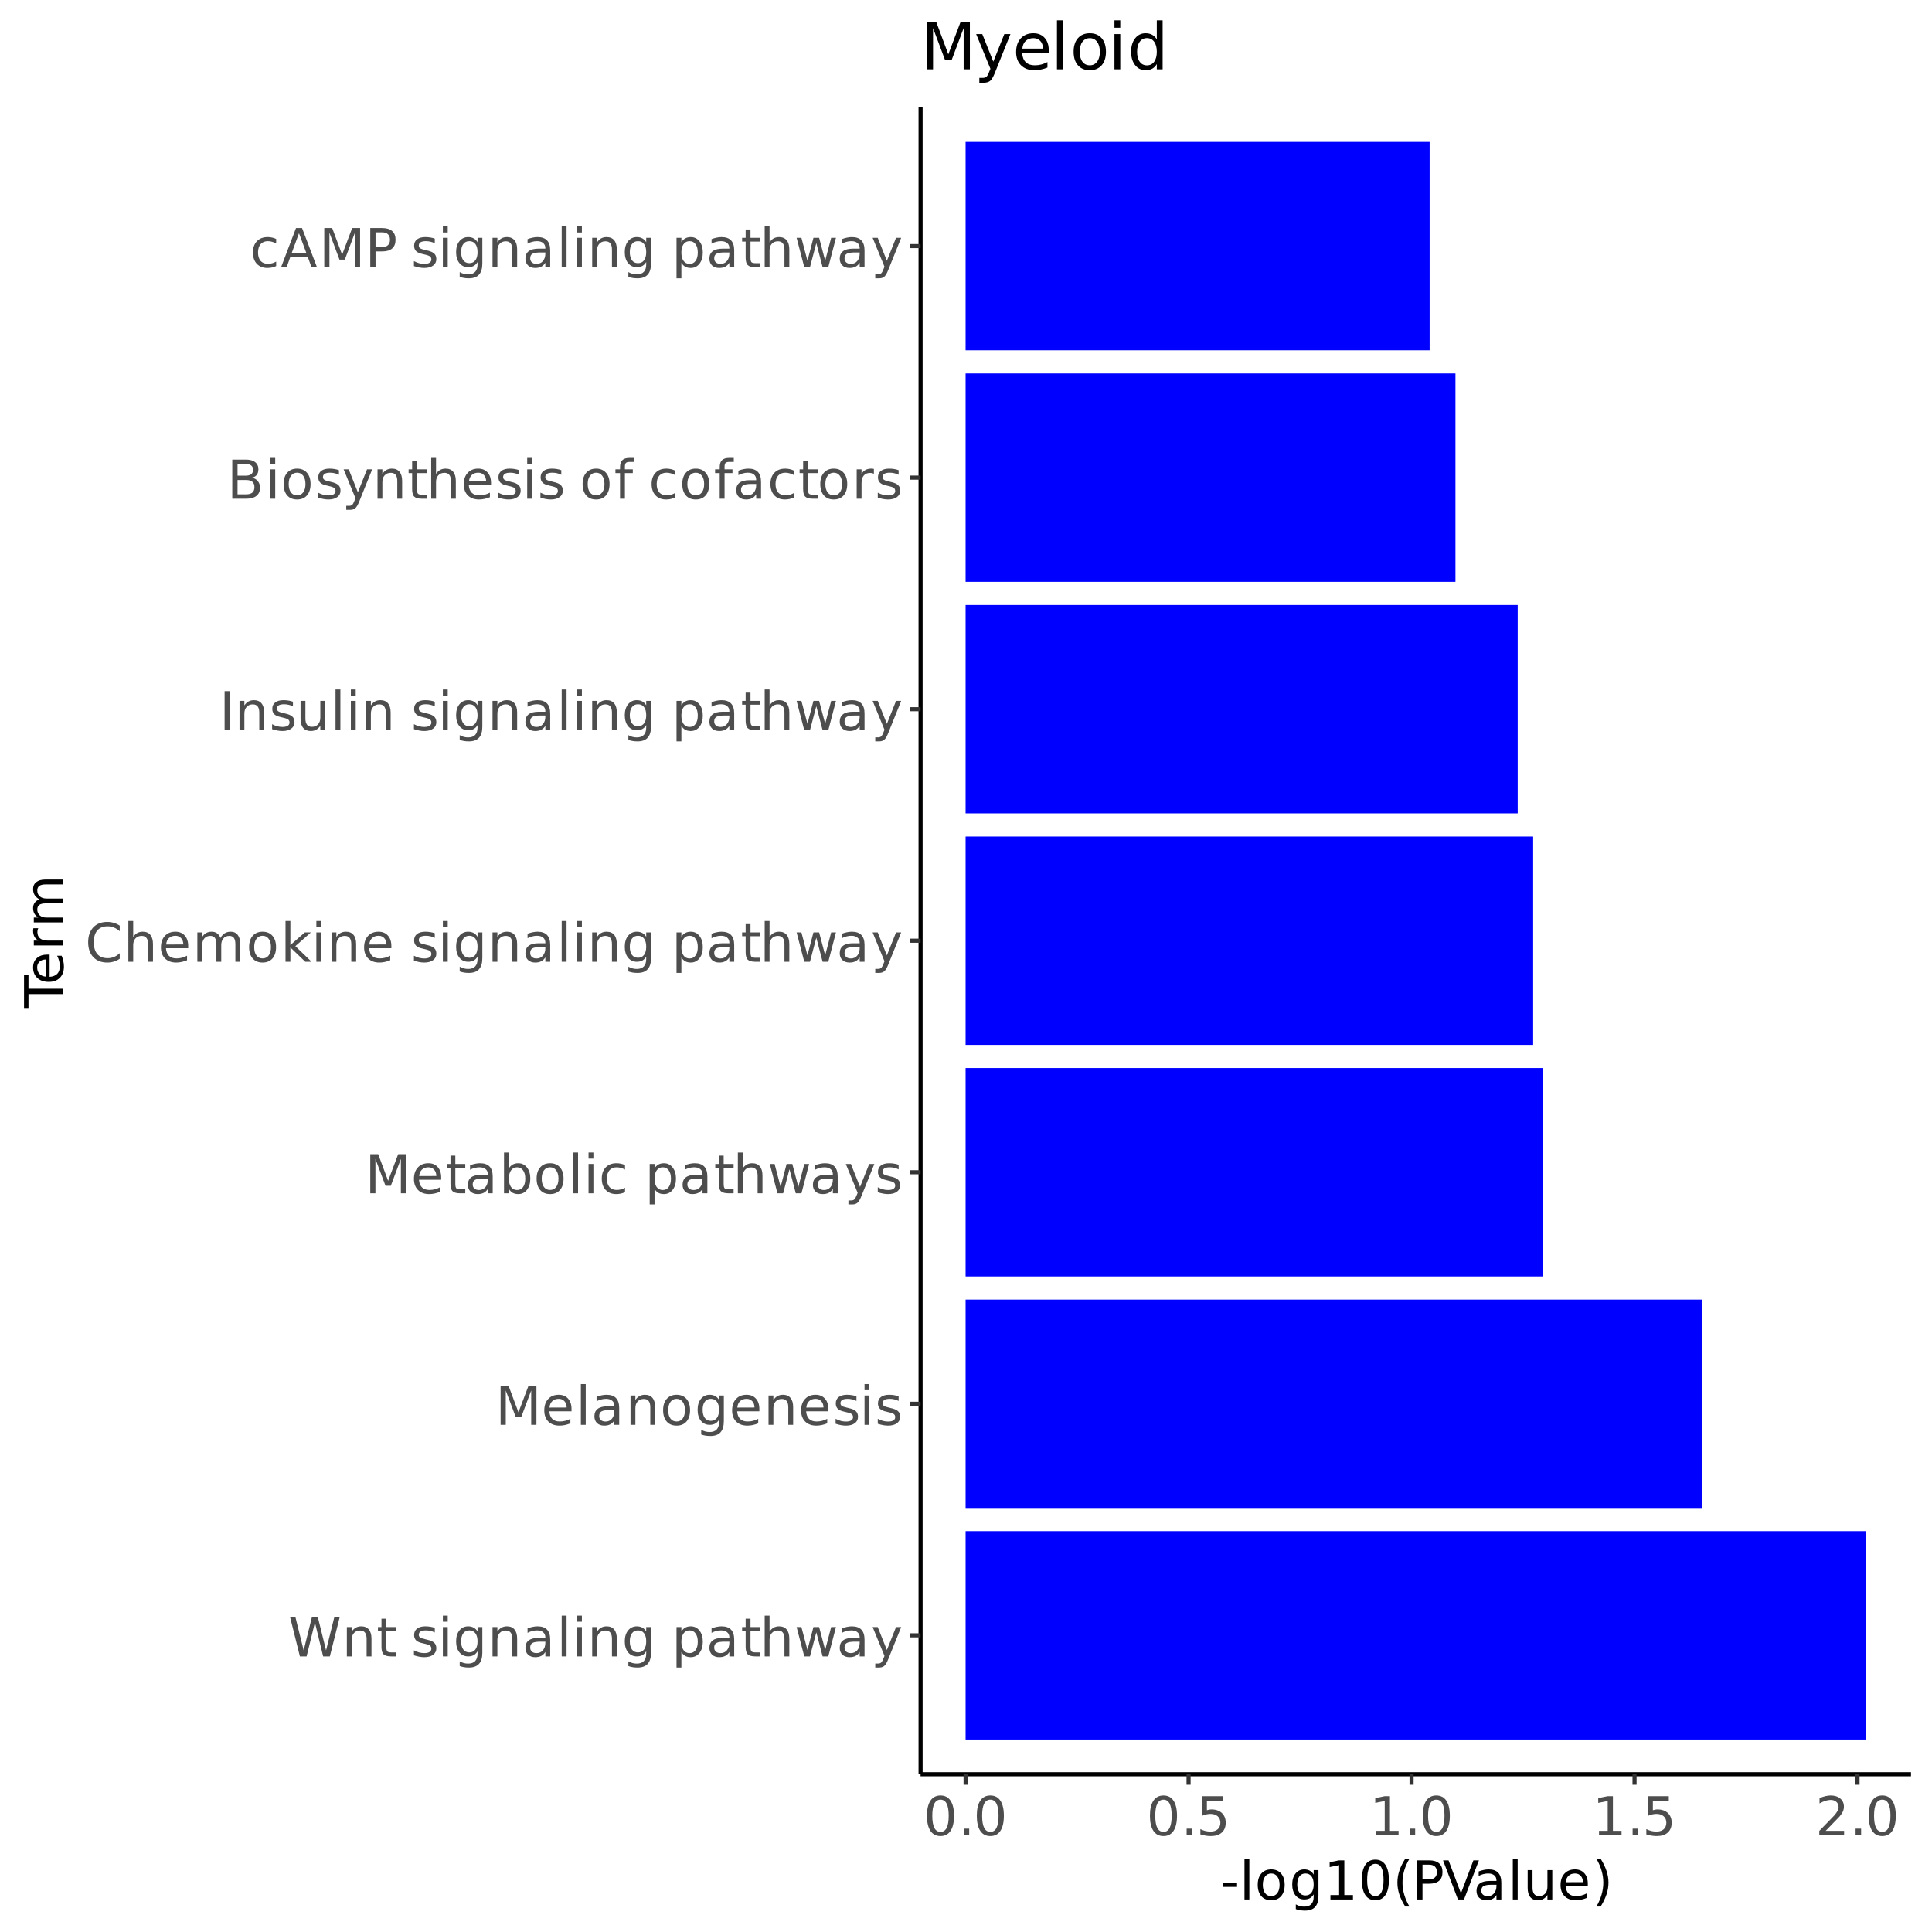 <?xml version="1.0" encoding="UTF-8"?>
<svg xmlns="http://www.w3.org/2000/svg" xmlns:xlink="http://www.w3.org/1999/xlink" width="504pt" height="504pt" viewBox="0 0 504 504" version="1.1">
<defs>
<g>
<symbol overflow="visible" id="glyph0-0">
<path style="stroke:none;" d="M 0.703 2.469 L 0.703 -9.875 L 7.703 -9.875 L 7.703 2.469 Z M 1.484 1.703 L 6.922 1.703 L 6.922 -9.078 L 1.484 -9.078 Z M 1.484 1.703 "/>
</symbol>
<symbol overflow="visible" id="glyph0-1">
<path style="stroke:none;" d="M 0.469 -10.203 L 1.859 -10.203 L 4 -1.578 L 6.141 -10.203 L 7.703 -10.203 L 9.844 -1.578 L 11.984 -10.203 L 13.391 -10.203 L 10.828 0 L 9.078 0 L 6.938 -8.859 L 4.766 0 L 3.016 0 Z M 0.469 -10.203 "/>
</symbol>
<symbol overflow="visible" id="glyph0-2">
<path style="stroke:none;" d="M 7.688 -4.625 L 7.688 0 L 6.422 0 L 6.422 -4.578 C 6.422 -5.305 6.281 -5.848 6 -6.203 C 5.719 -6.566 5.297 -6.75 4.734 -6.75 C 4.055 -6.75 3.52 -6.531 3.125 -6.094 C 2.727 -5.664 2.531 -5.078 2.531 -4.328 L 2.531 0 L 1.266 0 L 1.266 -7.656 L 2.531 -7.656 L 2.531 -6.469 C 2.832 -6.926 3.188 -7.27 3.594 -7.5 C 4.008 -7.727 4.484 -7.844 5.016 -7.844 C 5.891 -7.844 6.551 -7.566 7 -7.016 C 7.457 -6.473 7.688 -5.676 7.688 -4.625 Z M 7.688 -4.625 "/>
</symbol>
<symbol overflow="visible" id="glyph0-3">
<path style="stroke:none;" d="M 2.562 -9.828 L 2.562 -7.656 L 5.156 -7.656 L 5.156 -6.672 L 2.562 -6.672 L 2.562 -2.516 C 2.562 -1.898 2.645 -1.5 2.812 -1.312 C 2.988 -1.133 3.336 -1.047 3.859 -1.047 L 5.156 -1.047 L 5.156 0 L 3.859 0 C 2.891 0 2.219 -0.18 1.844 -0.547 C 1.477 -0.91 1.297 -1.566 1.297 -2.516 L 1.297 -6.672 L 0.375 -6.672 L 0.375 -7.656 L 1.297 -7.656 L 1.297 -9.828 Z M 2.562 -9.828 "/>
</symbol>
<symbol overflow="visible" id="glyph0-4">
<path style="stroke:none;" d=""/>
</symbol>
<symbol overflow="visible" id="glyph0-5">
<path style="stroke:none;" d="M 6.203 -7.438 L 6.203 -6.234 C 5.848 -6.422 5.477 -6.555 5.094 -6.641 C 4.707 -6.734 4.312 -6.781 3.906 -6.781 C 3.281 -6.781 2.812 -6.688 2.5 -6.5 C 2.188 -6.312 2.031 -6.023 2.031 -5.641 C 2.031 -5.348 2.141 -5.117 2.359 -4.953 C 2.586 -4.785 3.039 -4.629 3.719 -4.484 L 4.141 -4.375 C 5.035 -4.188 5.672 -3.914 6.047 -3.562 C 6.422 -3.219 6.609 -2.734 6.609 -2.109 C 6.609 -1.398 6.328 -0.836 5.766 -0.422 C 5.203 -0.004 4.43 0.203 3.453 0.203 C 3.035 0.203 2.602 0.16 2.156 0.078 C 1.719 -0.004 1.254 -0.125 0.766 -0.281 L 0.766 -1.578 C 1.223 -1.336 1.676 -1.156 2.125 -1.031 C 2.582 -0.914 3.031 -0.859 3.469 -0.859 C 4.062 -0.859 4.516 -0.957 4.828 -1.156 C 5.148 -1.363 5.312 -1.648 5.312 -2.016 C 5.312 -2.359 5.195 -2.617 4.969 -2.797 C 4.738 -2.984 4.234 -3.16 3.453 -3.328 L 3.016 -3.438 C 2.242 -3.594 1.68 -3.844 1.328 -4.188 C 0.984 -4.531 0.812 -4.992 0.812 -5.578 C 0.812 -6.305 1.066 -6.863 1.578 -7.25 C 2.086 -7.645 2.812 -7.844 3.75 -7.844 C 4.219 -7.844 4.656 -7.805 5.062 -7.734 C 5.477 -7.672 5.859 -7.57 6.203 -7.438 Z M 6.203 -7.438 "/>
</symbol>
<symbol overflow="visible" id="glyph0-6">
<path style="stroke:none;" d="M 1.312 -7.656 L 2.578 -7.656 L 2.578 0 L 1.312 0 Z M 1.312 -10.641 L 2.578 -10.641 L 2.578 -9.047 L 1.312 -9.047 Z M 1.312 -10.641 "/>
</symbol>
<symbol overflow="visible" id="glyph0-7">
<path style="stroke:none;" d="M 6.359 -3.922 C 6.359 -4.828 6.172 -5.531 5.797 -6.031 C 5.422 -6.531 4.895 -6.781 4.219 -6.781 C 3.539 -6.781 3.016 -6.531 2.641 -6.031 C 2.266 -5.531 2.078 -4.828 2.078 -3.922 C 2.078 -3.016 2.266 -2.305 2.641 -1.797 C 3.016 -1.297 3.539 -1.047 4.219 -1.047 C 4.895 -1.047 5.422 -1.297 5.797 -1.797 C 6.172 -2.305 6.359 -3.016 6.359 -3.922 Z M 7.609 -0.953 C 7.609 0.348 7.316 1.316 6.734 1.953 C 6.16 2.586 5.281 2.906 4.094 2.906 C 3.645 2.906 3.223 2.875 2.828 2.812 C 2.441 2.75 2.066 2.648 1.703 2.516 L 1.703 1.281 C 2.066 1.488 2.426 1.641 2.781 1.734 C 3.145 1.828 3.516 1.875 3.891 1.875 C 4.711 1.875 5.328 1.656 5.734 1.219 C 6.148 0.789 6.359 0.145 6.359 -0.719 L 6.359 -1.344 C 6.098 -0.895 5.766 -0.555 5.359 -0.328 C 4.953 -0.109 4.469 0 3.906 0 C 2.969 0 2.207 -0.352 1.625 -1.062 C 1.051 -1.781 0.766 -2.734 0.766 -3.922 C 0.766 -5.098 1.051 -6.047 1.625 -6.766 C 2.207 -7.484 2.969 -7.844 3.906 -7.844 C 4.469 -7.844 4.953 -7.727 5.359 -7.5 C 5.766 -7.281 6.098 -6.945 6.359 -6.5 L 6.359 -7.656 L 7.609 -7.656 Z M 7.609 -0.953 "/>
</symbol>
<symbol overflow="visible" id="glyph0-8">
<path style="stroke:none;" d="M 4.797 -3.844 C 3.785 -3.844 3.082 -3.727 2.688 -3.5 C 2.289 -3.27 2.094 -2.875 2.094 -2.312 C 2.094 -1.863 2.238 -1.508 2.531 -1.25 C 2.832 -0.988 3.234 -0.859 3.734 -0.859 C 4.43 -0.859 4.988 -1.102 5.406 -1.594 C 5.832 -2.094 6.047 -2.75 6.047 -3.562 L 6.047 -3.844 Z M 7.312 -4.375 L 7.312 0 L 6.047 0 L 6.047 -1.156 C 5.766 -0.695 5.406 -0.352 4.969 -0.125 C 4.539 0.094 4.02 0.203 3.406 0.203 C 2.625 0.203 2 -0.016 1.531 -0.453 C 1.07 -0.898 0.844 -1.492 0.844 -2.234 C 0.844 -3.086 1.129 -3.734 1.703 -4.172 C 2.285 -4.609 3.145 -4.828 4.281 -4.828 L 6.047 -4.828 L 6.047 -4.953 C 6.047 -5.535 5.852 -5.984 5.469 -6.297 C 5.094 -6.617 4.562 -6.781 3.875 -6.781 C 3.438 -6.781 3.008 -6.723 2.594 -6.609 C 2.176 -6.504 1.781 -6.348 1.406 -6.141 L 1.406 -7.312 C 1.863 -7.488 2.305 -7.617 2.734 -7.703 C 3.172 -7.797 3.594 -7.844 4 -7.844 C 5.113 -7.844 5.941 -7.555 6.484 -6.984 C 7.035 -6.41 7.312 -5.539 7.312 -4.375 Z M 7.312 -4.375 "/>
</symbol>
<symbol overflow="visible" id="glyph0-9">
<path style="stroke:none;" d="M 1.312 -10.641 L 2.578 -10.641 L 2.578 0 L 1.312 0 Z M 1.312 -10.641 "/>
</symbol>
<symbol overflow="visible" id="glyph0-10">
<path style="stroke:none;" d="M 2.531 -1.156 L 2.531 2.906 L 1.266 2.906 L 1.266 -7.656 L 2.531 -7.656 L 2.531 -6.5 C 2.801 -6.945 3.133 -7.281 3.531 -7.5 C 3.938 -7.727 4.422 -7.844 4.984 -7.844 C 5.91 -7.844 6.664 -7.473 7.25 -6.734 C 7.832 -5.992 8.125 -5.023 8.125 -3.828 C 8.125 -2.617 7.832 -1.645 7.25 -0.906 C 6.664 -0.164 5.91 0.203 4.984 0.203 C 4.422 0.203 3.938 0.094 3.531 -0.125 C 3.133 -0.352 2.801 -0.695 2.531 -1.156 Z M 6.812 -3.828 C 6.812 -4.742 6.617 -5.461 6.234 -5.984 C 5.859 -6.516 5.336 -6.781 4.672 -6.781 C 4.004 -6.781 3.477 -6.516 3.094 -5.984 C 2.719 -5.461 2.531 -4.742 2.531 -3.828 C 2.531 -2.898 2.719 -2.172 3.094 -1.641 C 3.477 -1.117 4.004 -0.859 4.672 -0.859 C 5.336 -0.859 5.859 -1.117 6.234 -1.641 C 6.617 -2.172 6.812 -2.898 6.812 -3.828 Z M 6.812 -3.828 "/>
</symbol>
<symbol overflow="visible" id="glyph0-11">
<path style="stroke:none;" d="M 7.688 -4.625 L 7.688 0 L 6.422 0 L 6.422 -4.578 C 6.422 -5.305 6.281 -5.848 6 -6.203 C 5.719 -6.566 5.297 -6.75 4.734 -6.75 C 4.055 -6.75 3.52 -6.531 3.125 -6.094 C 2.727 -5.664 2.531 -5.078 2.531 -4.328 L 2.531 0 L 1.266 0 L 1.266 -10.641 L 2.531 -10.641 L 2.531 -6.469 C 2.832 -6.926 3.188 -7.27 3.594 -7.5 C 4.008 -7.727 4.484 -7.844 5.016 -7.844 C 5.891 -7.844 6.551 -7.566 7 -7.016 C 7.457 -6.473 7.688 -5.676 7.688 -4.625 Z M 7.688 -4.625 "/>
</symbol>
<symbol overflow="visible" id="glyph0-12">
<path style="stroke:none;" d="M 0.594 -7.656 L 1.844 -7.656 L 3.422 -1.688 L 4.984 -7.656 L 6.469 -7.656 L 8.047 -1.688 L 9.609 -7.656 L 10.859 -7.656 L 8.859 0 L 7.375 0 L 5.734 -6.281 L 4.078 0 L 2.594 0 Z M 0.594 -7.656 "/>
</symbol>
<symbol overflow="visible" id="glyph0-13">
<path style="stroke:none;" d="M 4.5 0.719 C 4.145 1.625 3.797 2.211 3.453 2.484 C 3.117 2.766 2.672 2.906 2.109 2.906 L 1.109 2.906 L 1.109 1.859 L 1.844 1.859 C 2.188 1.859 2.453 1.773 2.641 1.609 C 2.836 1.453 3.051 1.066 3.281 0.453 L 3.516 -0.125 L 0.422 -7.656 L 1.75 -7.656 L 4.141 -1.672 L 6.531 -7.656 L 7.875 -7.656 Z M 4.5 0.719 "/>
</symbol>
<symbol overflow="visible" id="glyph0-14">
<path style="stroke:none;" d="M 1.375 -10.203 L 3.438 -10.203 L 6.031 -3.266 L 8.656 -10.203 L 10.719 -10.203 L 10.719 0 L 9.359 0 L 9.359 -8.969 L 6.734 -1.969 L 5.344 -1.969 L 2.719 -8.969 L 2.719 0 L 1.375 0 Z M 1.375 -10.203 "/>
</symbol>
<symbol overflow="visible" id="glyph0-15">
<path style="stroke:none;" d="M 7.875 -4.141 L 7.875 -3.531 L 2.078 -3.531 C 2.141 -2.664 2.398 -2.004 2.859 -1.547 C 3.328 -1.098 3.977 -0.875 4.812 -0.875 C 5.301 -0.875 5.77 -0.93 6.219 -1.047 C 6.676 -1.16 7.129 -1.336 7.578 -1.578 L 7.578 -0.391 C 7.117 -0.203 6.648 -0.055 6.172 0.047 C 5.703 0.148 5.227 0.203 4.75 0.203 C 3.52 0.203 2.547 -0.148 1.828 -0.859 C 1.117 -1.578 0.766 -2.539 0.766 -3.75 C 0.766 -5.008 1.102 -6.004 1.781 -6.734 C 2.457 -7.473 3.375 -7.844 4.531 -7.844 C 5.562 -7.844 6.375 -7.508 6.969 -6.844 C 7.57 -6.188 7.875 -5.285 7.875 -4.141 Z M 6.609 -4.516 C 6.598 -5.203 6.406 -5.75 6.031 -6.156 C 5.656 -6.57 5.16 -6.781 4.547 -6.781 C 3.836 -6.781 3.27 -6.578 2.844 -6.172 C 2.426 -5.773 2.188 -5.219 2.125 -4.5 Z M 6.609 -4.516 "/>
</symbol>
<symbol overflow="visible" id="glyph0-16">
<path style="stroke:none;" d="M 4.281 -6.781 C 3.613 -6.781 3.082 -6.516 2.688 -5.984 C 2.289 -5.461 2.094 -4.742 2.094 -3.828 C 2.094 -2.91 2.285 -2.188 2.672 -1.656 C 3.066 -1.133 3.602 -0.875 4.281 -0.875 C 4.957 -0.875 5.488 -1.133 5.875 -1.656 C 6.27 -2.188 6.469 -2.91 6.469 -3.828 C 6.469 -4.734 6.27 -5.453 5.875 -5.984 C 5.488 -6.516 4.957 -6.781 4.281 -6.781 Z M 4.281 -7.844 C 5.375 -7.844 6.234 -7.484 6.859 -6.766 C 7.484 -6.055 7.797 -5.078 7.797 -3.828 C 7.797 -2.566 7.484 -1.578 6.859 -0.859 C 6.234 -0.148 5.375 0.203 4.281 0.203 C 3.188 0.203 2.328 -0.148 1.703 -0.859 C 1.078 -1.578 0.766 -2.566 0.766 -3.828 C 0.766 -5.078 1.078 -6.055 1.703 -6.766 C 2.328 -7.484 3.188 -7.844 4.281 -7.844 Z M 4.281 -7.844 "/>
</symbol>
<symbol overflow="visible" id="glyph0-17">
<path style="stroke:none;" d="M 6.812 -3.828 C 6.812 -4.742 6.617 -5.461 6.234 -5.984 C 5.859 -6.516 5.336 -6.781 4.672 -6.781 C 4.004 -6.781 3.477 -6.516 3.094 -5.984 C 2.719 -5.461 2.531 -4.742 2.531 -3.828 C 2.531 -2.898 2.719 -2.172 3.094 -1.641 C 3.477 -1.117 4.004 -0.859 4.672 -0.859 C 5.336 -0.859 5.859 -1.117 6.234 -1.641 C 6.617 -2.172 6.812 -2.898 6.812 -3.828 Z M 2.531 -6.5 C 2.801 -6.945 3.133 -7.281 3.531 -7.5 C 3.938 -7.727 4.422 -7.844 4.984 -7.844 C 5.91 -7.844 6.664 -7.473 7.25 -6.734 C 7.832 -5.992 8.125 -5.023 8.125 -3.828 C 8.125 -2.617 7.832 -1.645 7.25 -0.906 C 6.664 -0.164 5.91 0.203 4.984 0.203 C 4.422 0.203 3.938 0.094 3.531 -0.125 C 3.133 -0.352 2.801 -0.695 2.531 -1.156 L 2.531 0 L 1.266 0 L 1.266 -10.641 L 2.531 -10.641 Z M 2.531 -6.5 "/>
</symbol>
<symbol overflow="visible" id="glyph0-18">
<path style="stroke:none;" d="M 6.828 -7.359 L 6.828 -6.188 C 6.473 -6.383 6.113 -6.531 5.75 -6.625 C 5.395 -6.727 5.035 -6.781 4.672 -6.781 C 3.859 -6.781 3.223 -6.52 2.766 -6 C 2.316 -5.477 2.094 -4.754 2.094 -3.828 C 2.094 -2.891 2.316 -2.16 2.766 -1.641 C 3.223 -1.129 3.859 -0.875 4.672 -0.875 C 5.035 -0.875 5.395 -0.922 5.75 -1.016 C 6.113 -1.109 6.473 -1.254 6.828 -1.453 L 6.828 -0.297 C 6.473 -0.129 6.109 -0.004 5.734 0.078 C 5.359 0.16 4.961 0.203 4.547 0.203 C 3.391 0.203 2.469 -0.156 1.781 -0.875 C 1.102 -1.602 0.766 -2.586 0.766 -3.828 C 0.766 -5.066 1.109 -6.047 1.797 -6.766 C 2.484 -7.484 3.426 -7.844 4.625 -7.844 C 5.008 -7.844 5.383 -7.801 5.75 -7.719 C 6.125 -7.645 6.484 -7.523 6.828 -7.359 Z M 6.828 -7.359 "/>
</symbol>
<symbol overflow="visible" id="glyph0-19">
<path style="stroke:none;" d="M 9.016 -9.422 L 9.016 -7.969 C 8.547 -8.395 8.047 -8.711 7.516 -8.922 C 6.992 -9.141 6.441 -9.25 5.859 -9.25 C 4.691 -9.25 3.797 -8.891 3.172 -8.172 C 2.555 -7.461 2.25 -6.438 2.25 -5.094 C 2.25 -3.75 2.555 -2.719 3.172 -2 C 3.797 -1.289 4.691 -0.938 5.859 -0.938 C 6.441 -0.938 6.992 -1.039 7.516 -1.25 C 8.047 -1.469 8.547 -1.797 9.016 -2.234 L 9.016 -0.781 C 8.535 -0.457 8.023 -0.211 7.484 -0.047 C 6.941 0.117 6.367 0.203 5.766 0.203 C 4.223 0.203 3.004 -0.27 2.109 -1.219 C 1.223 -2.164 0.781 -3.457 0.781 -5.094 C 0.781 -6.727 1.223 -8.02 2.109 -8.969 C 3.004 -9.914 4.223 -10.391 5.766 -10.391 C 6.379 -10.391 6.957 -10.305 7.5 -10.141 C 8.039 -9.984 8.547 -9.742 9.016 -9.422 Z M 9.016 -9.422 "/>
</symbol>
<symbol overflow="visible" id="glyph0-20">
<path style="stroke:none;" d="M 7.281 -6.188 C 7.594 -6.75 7.969 -7.164 8.406 -7.438 C 8.844 -7.707 9.359 -7.844 9.953 -7.844 C 10.754 -7.844 11.367 -7.562 11.797 -7 C 12.234 -6.445 12.453 -5.656 12.453 -4.625 L 12.453 0 L 11.188 0 L 11.188 -4.578 C 11.188 -5.316 11.055 -5.863 10.797 -6.219 C 10.535 -6.57 10.141 -6.75 9.609 -6.75 C 8.953 -6.75 8.438 -6.531 8.062 -6.094 C 7.688 -5.664 7.5 -5.078 7.5 -4.328 L 7.5 0 L 6.234 0 L 6.234 -4.578 C 6.234 -5.316 6.102 -5.863 5.844 -6.219 C 5.582 -6.57 5.18 -6.75 4.641 -6.75 C 3.992 -6.75 3.477 -6.531 3.094 -6.094 C 2.719 -5.656 2.531 -5.066 2.531 -4.328 L 2.531 0 L 1.266 0 L 1.266 -7.656 L 2.531 -7.656 L 2.531 -6.469 C 2.82 -6.938 3.164 -7.281 3.562 -7.5 C 3.969 -7.727 4.445 -7.844 5 -7.844 C 5.551 -7.844 6.02 -7.703 6.406 -7.422 C 6.801 -7.141 7.094 -6.727 7.281 -6.188 Z M 7.281 -6.188 "/>
</symbol>
<symbol overflow="visible" id="glyph0-21">
<path style="stroke:none;" d="M 1.266 -10.641 L 2.531 -10.641 L 2.531 -4.359 L 6.297 -7.656 L 7.891 -7.656 L 3.828 -4.078 L 8.062 0 L 6.422 0 L 2.531 -3.734 L 2.531 0 L 1.266 0 Z M 1.266 -10.641 "/>
</symbol>
<symbol overflow="visible" id="glyph0-22">
<path style="stroke:none;" d="M 1.375 -10.203 L 2.75 -10.203 L 2.75 0 L 1.375 0 Z M 1.375 -10.203 "/>
</symbol>
<symbol overflow="visible" id="glyph0-23">
<path style="stroke:none;" d="M 1.188 -3.016 L 1.188 -7.656 L 2.453 -7.656 L 2.453 -3.062 C 2.453 -2.344 2.594 -1.801 2.875 -1.438 C 3.156 -1.07 3.578 -0.891 4.141 -0.891 C 4.816 -0.891 5.352 -1.102 5.75 -1.531 C 6.145 -1.969 6.344 -2.562 6.344 -3.312 L 6.344 -7.656 L 7.609 -7.656 L 7.609 0 L 6.344 0 L 6.344 -1.172 C 6.039 -0.711 5.688 -0.367 5.281 -0.141 C 4.875 0.086 4.406 0.203 3.875 0.203 C 3 0.203 2.332 -0.066 1.875 -0.609 C 1.414 -1.16 1.188 -1.961 1.188 -3.016 Z M 4.359 -7.844 Z M 4.359 -7.844 "/>
</symbol>
<symbol overflow="visible" id="glyph0-24">
<path style="stroke:none;" d="M 2.75 -4.875 L 2.75 -1.141 L 4.969 -1.141 C 5.707 -1.141 6.254 -1.289 6.609 -1.594 C 6.973 -1.906 7.156 -2.379 7.156 -3.016 C 7.156 -3.648 6.973 -4.117 6.609 -4.422 C 6.254 -4.723 5.707 -4.875 4.969 -4.875 Z M 2.75 -9.078 L 2.75 -6 L 4.797 -6 C 5.473 -6 5.973 -6.125 6.297 -6.375 C 6.629 -6.625 6.797 -7.008 6.797 -7.531 C 6.797 -8.051 6.629 -8.438 6.297 -8.688 C 5.973 -8.945 5.473 -9.078 4.797 -9.078 Z M 1.375 -10.203 L 4.906 -10.203 C 5.957 -10.203 6.766 -9.984 7.328 -9.547 C 7.898 -9.109 8.188 -8.488 8.188 -7.688 C 8.188 -7.062 8.039 -6.562 7.75 -6.188 C 7.457 -5.82 7.031 -5.594 6.469 -5.5 C 7.145 -5.352 7.672 -5.047 8.047 -4.578 C 8.422 -4.117 8.609 -3.547 8.609 -2.859 C 8.609 -1.941 8.297 -1.234 7.672 -0.734 C 7.055 -0.242 6.176 0 5.031 0 L 1.375 0 Z M 1.375 -10.203 "/>
</symbol>
<symbol overflow="visible" id="glyph0-25">
<path style="stroke:none;" d="M 5.203 -10.641 L 5.203 -9.594 L 4 -9.594 C 3.539 -9.594 3.223 -9.5 3.047 -9.312 C 2.879 -9.133 2.797 -8.805 2.797 -8.328 L 2.797 -7.656 L 4.859 -7.656 L 4.859 -6.672 L 2.797 -6.672 L 2.797 0 L 1.531 0 L 1.531 -6.672 L 0.328 -6.672 L 0.328 -7.656 L 1.531 -7.656 L 1.531 -8.188 C 1.531 -9.039 1.727 -9.66 2.125 -10.047 C 2.52 -10.441 3.145 -10.641 4 -10.641 Z M 5.203 -10.641 "/>
</symbol>
<symbol overflow="visible" id="glyph0-26">
<path style="stroke:none;" d="M 5.75 -6.484 C 5.613 -6.566 5.461 -6.625 5.297 -6.656 C 5.129 -6.695 4.945 -6.719 4.75 -6.719 C 4.031 -6.719 3.477 -6.484 3.094 -6.016 C 2.719 -5.555 2.531 -4.895 2.531 -4.031 L 2.531 0 L 1.266 0 L 1.266 -7.656 L 2.531 -7.656 L 2.531 -6.469 C 2.801 -6.938 3.145 -7.281 3.562 -7.5 C 3.988 -7.727 4.504 -7.844 5.109 -7.844 C 5.203 -7.844 5.301 -7.836 5.406 -7.828 C 5.508 -7.816 5.625 -7.797 5.75 -7.766 Z M 5.75 -6.484 "/>
</symbol>
<symbol overflow="visible" id="glyph0-27">
<path style="stroke:none;" d="M 4.781 -8.844 L 2.906 -3.766 L 6.672 -3.766 Z M 4 -10.203 L 5.578 -10.203 L 9.469 0 L 8.031 0 L 7.094 -2.625 L 2.5 -2.625 L 1.562 0 L 0.109 0 Z M 4 -10.203 "/>
</symbol>
<symbol overflow="visible" id="glyph0-28">
<path style="stroke:none;" d="M 2.75 -9.078 L 2.75 -5.234 L 4.484 -5.234 C 5.129 -5.234 5.629 -5.398 5.984 -5.734 C 6.336 -6.066 6.516 -6.539 6.516 -7.156 C 6.516 -7.77 6.336 -8.242 5.984 -8.578 C 5.629 -8.91 5.129 -9.078 4.484 -9.078 Z M 1.375 -10.203 L 4.484 -10.203 C 5.629 -10.203 6.492 -9.941 7.078 -9.422 C 7.672 -8.91 7.969 -8.156 7.969 -7.156 C 7.969 -6.145 7.672 -5.383 7.078 -4.875 C 6.492 -4.363 5.629 -4.109 4.484 -4.109 L 2.75 -4.109 L 2.75 0 L 1.375 0 Z M 1.375 -10.203 "/>
</symbol>
<symbol overflow="visible" id="glyph0-29">
<path style="stroke:none;" d="M 4.453 -9.297 C 3.742 -9.297 3.207 -8.945 2.844 -8.25 C 2.488 -7.551 2.312 -6.5 2.312 -5.094 C 2.312 -3.695 2.488 -2.645 2.844 -1.938 C 3.207 -1.238 3.742 -0.891 4.453 -0.891 C 5.172 -0.891 5.707 -1.238 6.062 -1.938 C 6.414 -2.645 6.594 -3.695 6.594 -5.094 C 6.594 -6.5 6.414 -7.551 6.062 -8.25 C 5.707 -8.945 5.172 -9.297 4.453 -9.297 Z M 4.453 -10.391 C 5.598 -10.391 6.473 -9.938 7.078 -9.031 C 7.68 -8.125 7.984 -6.812 7.984 -5.094 C 7.984 -3.375 7.68 -2.062 7.078 -1.156 C 6.473 -0.25 5.598 0.203 4.453 0.203 C 3.305 0.203 2.43 -0.25 1.828 -1.156 C 1.223 -2.062 0.922 -3.375 0.922 -5.094 C 0.922 -6.812 1.223 -8.125 1.828 -9.031 C 2.43 -9.938 3.305 -10.391 4.453 -10.391 Z M 4.453 -10.391 "/>
</symbol>
<symbol overflow="visible" id="glyph0-30">
<path style="stroke:none;" d="M 1.5 -1.734 L 2.938 -1.734 L 2.938 0 L 1.5 0 Z M 1.5 -1.734 "/>
</symbol>
<symbol overflow="visible" id="glyph0-31">
<path style="stroke:none;" d="M 1.516 -10.203 L 6.938 -10.203 L 6.938 -9.047 L 2.781 -9.047 L 2.781 -6.547 C 2.977 -6.609 3.176 -6.656 3.375 -6.688 C 3.57 -6.727 3.773 -6.75 3.984 -6.75 C 5.117 -6.75 6.02 -6.438 6.688 -5.812 C 7.352 -5.188 7.688 -4.344 7.688 -3.281 C 7.688 -2.176 7.344 -1.316 6.656 -0.703 C 5.977 -0.098 5.016 0.203 3.766 0.203 C 3.336 0.203 2.898 0.164 2.453 0.094 C 2.016 0.02 1.555 -0.086 1.078 -0.234 L 1.078 -1.625 C 1.492 -1.406 1.922 -1.238 2.359 -1.125 C 2.797 -1.02 3.254 -0.969 3.734 -0.969 C 4.523 -0.969 5.148 -1.172 5.609 -1.578 C 6.066 -1.992 6.297 -2.562 6.297 -3.281 C 6.297 -3.988 6.066 -4.547 5.609 -4.953 C 5.148 -5.367 4.523 -5.578 3.734 -5.578 C 3.367 -5.578 3 -5.535 2.625 -5.453 C 2.258 -5.379 1.891 -5.254 1.516 -5.078 Z M 1.516 -10.203 "/>
</symbol>
<symbol overflow="visible" id="glyph0-32">
<path style="stroke:none;" d="M 1.734 -1.156 L 4 -1.156 L 4 -8.953 L 1.531 -8.453 L 1.531 -9.719 L 3.984 -10.203 L 5.359 -10.203 L 5.359 -1.156 L 7.609 -1.156 L 7.609 0 L 1.734 0 Z M 1.734 -1.156 "/>
</symbol>
<symbol overflow="visible" id="glyph0-33">
<path style="stroke:none;" d="M 2.688 -1.156 L 7.5 -1.156 L 7.5 0 L 1.031 0 L 1.031 -1.156 C 1.551 -1.695 2.266 -2.426 3.172 -3.344 C 4.078 -4.258 4.645 -4.848 4.875 -5.109 C 5.312 -5.609 5.617 -6.031 5.797 -6.375 C 5.973 -6.719 6.062 -7.055 6.062 -7.391 C 6.062 -7.93 5.867 -8.375 5.484 -8.719 C 5.109 -9.062 4.613 -9.234 4 -9.234 C 3.57 -9.234 3.117 -9.156 2.641 -9 C 2.16 -8.852 1.645 -8.625 1.094 -8.312 L 1.094 -9.719 C 1.645 -9.938 2.16 -10.102 2.641 -10.219 C 3.129 -10.332 3.578 -10.391 3.984 -10.391 C 5.035 -10.391 5.875 -10.125 6.5 -9.594 C 7.133 -9.07 7.453 -8.367 7.453 -7.484 C 7.453 -7.055 7.375 -6.656 7.219 -6.281 C 7.062 -5.906 6.773 -5.461 6.359 -4.953 C 6.242 -4.828 5.879 -4.445 5.266 -3.812 C 4.66 -3.176 3.801 -2.289 2.688 -1.156 Z M 2.688 -1.156 "/>
</symbol>
<symbol overflow="visible" id="glyph0-34">
<path style="stroke:none;" d="M 0.688 -4.391 L 4.375 -4.391 L 4.375 -3.281 L 0.688 -3.281 Z M 0.688 -4.391 "/>
</symbol>
<symbol overflow="visible" id="glyph0-35">
<path style="stroke:none;" d="M 4.344 -10.625 C 3.727 -9.57 3.27 -8.531 2.969 -7.5 C 2.676 -6.477 2.531 -5.441 2.531 -4.391 C 2.531 -3.336 2.68 -2.297 2.984 -1.266 C 3.285 -0.234 3.738 0.801 4.344 1.844 L 3.25 1.844 C 2.562 0.77 2.047 -0.281 1.703 -1.312 C 1.367 -2.344 1.203 -3.367 1.203 -4.391 C 1.203 -5.41 1.367 -6.438 1.703 -7.469 C 2.047 -8.5 2.562 -9.551 3.25 -10.625 Z M 4.344 -10.625 "/>
</symbol>
<symbol overflow="visible" id="glyph0-36">
<path style="stroke:none;" d="M 4 0 L 0.109 -10.203 L 1.547 -10.203 L 4.781 -1.609 L 8.031 -10.203 L 9.469 -10.203 L 5.578 0 Z M 4 0 "/>
</symbol>
<symbol overflow="visible" id="glyph0-37">
<path style="stroke:none;" d="M 1.125 -10.625 L 2.219 -10.625 C 2.895 -9.551 3.406 -8.5 3.75 -7.469 C 4.094 -6.438 4.266 -5.41 4.266 -4.391 C 4.266 -3.367 4.094 -2.344 3.75 -1.312 C 3.406 -0.281 2.895 0.77 2.219 1.844 L 1.125 1.844 C 1.727 0.801 2.176 -0.234 2.469 -1.266 C 2.77 -2.297 2.922 -3.336 2.922 -4.391 C 2.922 -5.441 2.77 -6.477 2.469 -7.5 C 2.176 -8.531 1.727 -9.57 1.125 -10.625 Z M 1.125 -10.625 "/>
</symbol>
<symbol overflow="visible" id="glyph1-0">
<path style="stroke:none;" d="M 2.469 -0.703 L -9.875 -0.703 L -9.875 -7.703 L 2.469 -7.703 Z M 1.703 -1.484 L 1.703 -6.922 L -9.078 -6.922 L -9.078 -1.484 Z M 1.703 -1.484 "/>
</symbol>
<symbol overflow="visible" id="glyph1-1">
<path style="stroke:none;" d="M -10.203 0.047 L -10.203 -8.594 L -9.047 -8.594 L -9.047 -4.969 L 0 -4.969 L 0 -3.578 L -9.047 -3.578 L -9.047 0.047 Z M -10.203 0.047 "/>
</symbol>
<symbol overflow="visible" id="glyph1-2">
<path style="stroke:none;" d="M -4.141 -7.875 L -3.531 -7.875 L -3.531 -2.078 C -2.664 -2.141 -2.004 -2.398 -1.547 -2.859 C -1.098 -3.328 -0.875 -3.977 -0.875 -4.812 C -0.875 -5.301 -0.93 -5.77 -1.047 -6.219 C -1.16 -6.676 -1.336 -7.129 -1.578 -7.578 L -0.391 -7.578 C -0.203 -7.117 -0.055 -6.648 0.047 -6.172 C 0.148 -5.703 0.203 -5.227 0.203 -4.75 C 0.203 -3.52 -0.148 -2.547 -0.859 -1.828 C -1.578 -1.117 -2.539 -0.766 -3.75 -0.766 C -5.008 -0.766 -6.004 -1.102 -6.734 -1.781 C -7.473 -2.457 -7.844 -3.375 -7.844 -4.531 C -7.844 -5.562 -7.508 -6.375 -6.844 -6.969 C -6.188 -7.57 -5.285 -7.875 -4.141 -7.875 Z M -4.516 -6.609 C -5.203 -6.598 -5.75 -6.406 -6.156 -6.031 C -6.57 -5.656 -6.781 -5.16 -6.781 -4.547 C -6.781 -3.836 -6.578 -3.27 -6.172 -2.844 C -5.773 -2.426 -5.219 -2.188 -4.5 -2.125 Z M -4.516 -6.609 "/>
</symbol>
<symbol overflow="visible" id="glyph1-3">
<path style="stroke:none;" d="M -6.484 -5.75 C -6.566 -5.613 -6.625 -5.461 -6.656 -5.297 C -6.695 -5.129 -6.719 -4.945 -6.719 -4.75 C -6.719 -4.031 -6.484 -3.477 -6.016 -3.094 C -5.555 -2.719 -4.895 -2.531 -4.031 -2.531 L 0 -2.531 L 0 -1.266 L -7.656 -1.266 L -7.656 -2.531 L -6.469 -2.531 C -6.938 -2.801 -7.281 -3.145 -7.5 -3.562 C -7.727 -3.988 -7.844 -4.504 -7.844 -5.109 C -7.844 -5.203 -7.836 -5.301 -7.828 -5.406 C -7.816 -5.508 -7.797 -5.625 -7.766 -5.75 Z M -6.484 -5.75 "/>
</symbol>
<symbol overflow="visible" id="glyph1-4">
<path style="stroke:none;" d="M -6.188 -7.281 C -6.75 -7.594 -7.164 -7.969 -7.438 -8.406 C -7.707 -8.844 -7.844 -9.359 -7.844 -9.953 C -7.844 -10.754 -7.562 -11.367 -7 -11.797 C -6.445 -12.234 -5.656 -12.453 -4.625 -12.453 L 0 -12.453 L 0 -11.188 L -4.578 -11.188 C -5.316 -11.188 -5.863 -11.055 -6.219 -10.797 C -6.57 -10.535 -6.75 -10.141 -6.75 -9.609 C -6.75 -8.953 -6.531 -8.438 -6.094 -8.062 C -5.664 -7.688 -5.078 -7.5 -4.328 -7.5 L 0 -7.5 L 0 -6.234 L -4.578 -6.234 C -5.316 -6.234 -5.863 -6.102 -6.219 -5.844 C -6.57 -5.582 -6.75 -5.18 -6.75 -4.641 C -6.75 -3.992 -6.531 -3.477 -6.094 -3.094 C -5.656 -2.719 -5.066 -2.531 -4.328 -2.531 L 0 -2.531 L 0 -1.266 L -7.656 -1.266 L -7.656 -2.531 L -6.469 -2.531 C -6.938 -2.82 -7.281 -3.164 -7.5 -3.562 C -7.727 -3.969 -7.844 -4.445 -7.844 -5 C -7.844 -5.551 -7.703 -6.02 -7.422 -6.406 C -7.141 -6.801 -6.727 -7.094 -6.188 -7.281 Z M -6.188 -7.281 "/>
</symbol>
<symbol overflow="visible" id="glyph2-0">
<path style="stroke:none;" d="M 0.844 2.969 L 0.844 -11.844 L 9.234 -11.844 L 9.234 2.969 Z M 1.781 2.031 L 8.297 2.031 L 8.297 -10.906 L 1.781 -10.906 Z M 1.781 2.031 "/>
</symbol>
<symbol overflow="visible" id="glyph2-1">
<path style="stroke:none;" d="M 1.656 -12.25 L 4.125 -12.25 L 7.234 -3.906 L 10.391 -12.25 L 12.859 -12.25 L 12.859 0 L 11.234 0 L 11.234 -10.75 L 8.078 -2.359 L 6.406 -2.359 L 3.25 -10.75 L 3.25 0 L 1.656 0 Z M 1.656 -12.25 "/>
</symbol>
<symbol overflow="visible" id="glyph2-2">
<path style="stroke:none;" d="M 5.406 0.859 C 4.977 1.953 4.562 2.664 4.156 3 C 3.75 3.332 3.207 3.5 2.531 3.5 L 1.328 3.5 L 1.328 2.234 L 2.219 2.234 C 2.633 2.234 2.957 2.133 3.188 1.938 C 3.414 1.738 3.664 1.273 3.938 0.547 L 4.219 -0.141 L 0.5 -9.188 L 2.094 -9.188 L 4.969 -2 L 7.844 -9.188 L 9.438 -9.188 Z M 5.406 0.859 "/>
</symbol>
<symbol overflow="visible" id="glyph2-3">
<path style="stroke:none;" d="M 9.438 -4.969 L 9.438 -4.234 L 2.5 -4.234 C 2.562 -3.191 2.875 -2.398 3.438 -1.859 C 4 -1.316 4.781 -1.047 5.781 -1.047 C 6.363 -1.047 6.926 -1.113 7.469 -1.25 C 8.008 -1.395 8.551 -1.609 9.094 -1.891 L 9.094 -0.469 C 8.551 -0.238 7.992 -0.066 7.422 0.047 C 6.848 0.172 6.27 0.234 5.688 0.234 C 4.227 0.234 3.066 -0.191 2.203 -1.047 C 1.348 -1.898 0.922 -3.051 0.922 -4.5 C 0.922 -6.008 1.328 -7.203 2.141 -8.078 C 2.953 -8.961 4.047 -9.406 5.422 -9.406 C 6.66 -9.406 7.641 -9.004 8.359 -8.203 C 9.078 -7.41 9.438 -6.332 9.438 -4.969 Z M 7.938 -5.406 C 7.926 -6.238 7.691 -6.898 7.234 -7.391 C 6.785 -7.879 6.191 -8.125 5.453 -8.125 C 4.609 -8.125 3.93 -7.883 3.422 -7.406 C 2.922 -6.938 2.629 -6.27 2.547 -5.406 Z M 7.938 -5.406 "/>
</symbol>
<symbol overflow="visible" id="glyph2-4">
<path style="stroke:none;" d="M 1.578 -12.766 L 3.094 -12.766 L 3.094 0 L 1.578 0 Z M 1.578 -12.766 "/>
</symbol>
<symbol overflow="visible" id="glyph2-5">
<path style="stroke:none;" d="M 5.141 -8.125 C 4.328 -8.125 3.688 -7.805 3.219 -7.172 C 2.75 -6.547 2.516 -5.68 2.516 -4.578 C 2.516 -3.484 2.75 -2.617 3.219 -1.984 C 3.688 -1.359 4.328 -1.047 5.141 -1.047 C 5.941 -1.047 6.578 -1.359 7.047 -1.984 C 7.523 -2.617 7.766 -3.484 7.766 -4.578 C 7.766 -5.672 7.523 -6.535 7.047 -7.172 C 6.578 -7.805 5.941 -8.125 5.141 -8.125 Z M 5.141 -9.406 C 6.453 -9.406 7.484 -8.977 8.234 -8.125 C 8.984 -7.27 9.359 -6.086 9.359 -4.578 C 9.359 -3.078 8.984 -1.898 8.234 -1.047 C 7.484 -0.191 6.453 0.234 5.141 0.234 C 3.828 0.234 2.797 -0.191 2.047 -1.047 C 1.297 -1.898 0.922 -3.078 0.922 -4.578 C 0.922 -6.086 1.297 -7.27 2.047 -8.125 C 2.797 -8.977 3.828 -9.406 5.141 -9.406 Z M 5.141 -9.406 "/>
</symbol>
<symbol overflow="visible" id="glyph2-6">
<path style="stroke:none;" d="M 1.578 -9.188 L 3.094 -9.188 L 3.094 0 L 1.578 0 Z M 1.578 -12.766 L 3.094 -12.766 L 3.094 -10.844 L 1.578 -10.844 Z M 1.578 -12.766 "/>
</symbol>
<symbol overflow="visible" id="glyph2-7">
<path style="stroke:none;" d="M 7.625 -7.797 L 7.625 -12.766 L 9.141 -12.766 L 9.141 0 L 7.625 0 L 7.625 -1.375 C 7.312 -0.832 6.91 -0.426 6.422 -0.156 C 5.941 0.102 5.363 0.234 4.688 0.234 C 3.57 0.234 2.664 -0.207 1.969 -1.094 C 1.27 -1.977 0.922 -3.141 0.922 -4.578 C 0.922 -6.023 1.27 -7.191 1.969 -8.078 C 2.664 -8.961 3.57 -9.406 4.688 -9.406 C 5.363 -9.406 5.941 -9.27 6.422 -9 C 6.91 -8.738 7.312 -8.336 7.625 -7.797 Z M 2.484 -4.578 C 2.484 -3.473 2.711 -2.602 3.172 -1.969 C 3.629 -1.344 4.254 -1.031 5.047 -1.031 C 5.848 -1.031 6.477 -1.344 6.938 -1.969 C 7.395 -2.602 7.625 -3.473 7.625 -4.578 C 7.625 -5.691 7.395 -6.562 6.938 -7.188 C 6.477 -7.82 5.848 -8.141 5.047 -8.141 C 4.254 -8.141 3.629 -7.82 3.172 -7.188 C 2.711 -6.562 2.484 -5.691 2.484 -4.578 Z M 2.484 -4.578 "/>
</symbol>
</g>
<clipPath id="clip1">
  <path d="M 240.152 27.957 L 498.523 27.957 L 498.523 462.848 L 240.152 462.848 Z M 240.152 27.957 "/>
</clipPath>
</defs>
<g id="surface6">
<rect x="0" y="0" width="504" height="504" style="fill:rgb(100%,100%,100%);fill-opacity:1;stroke:none;"/>
<rect x="0" y="0" width="504" height="504" style="fill:rgb(100%,100%,100%);fill-opacity:1;stroke:none;"/>
<path style="fill:none;stroke-width:1.067;stroke-linecap:round;stroke-linejoin:round;stroke:rgb(100%,100%,100%);stroke-opacity:1;stroke-miterlimit:10;" d="M 0 504 L 504 504 L 504 0 L 0 0 Z M 0 504 "/>
<g clip-path="url(#clip1)" clip-rule="nonzero">
<path style=" stroke:none;fill-rule:nonzero;fill:rgb(100%,100%,100%);fill-opacity:1;" d="M 240.152 462.848 L 498.523 462.848 L 498.523 27.957 L 240.152 27.957 Z M 240.152 462.848 "/>
</g>
<path style=" stroke:none;fill-rule:nonzero;fill:rgb(0%,0%,100%);fill-opacity:1;" d="M 251.895 453.789 L 486.777 453.789 L 486.777 399.43 L 251.895 399.43 Z M 251.895 453.789 "/>
<path style=" stroke:none;fill-rule:nonzero;fill:rgb(0%,0%,100%);fill-opacity:1;" d="M 251.895 393.387 L 443.98 393.387 L 443.98 339.027 L 251.895 339.027 Z M 251.895 393.387 "/>
<path style=" stroke:none;fill-rule:nonzero;fill:rgb(0%,0%,100%);fill-opacity:1;" d="M 251.895 332.984 L 402.441 332.984 L 402.441 278.625 L 251.895 278.625 Z M 251.895 332.984 "/>
<path style=" stroke:none;fill-rule:nonzero;fill:rgb(0%,0%,100%);fill-opacity:1;" d="M 251.895 272.586 L 399.953 272.586 L 399.953 218.227 L 251.895 218.227 Z M 251.895 272.586 "/>
<path style=" stroke:none;fill-rule:nonzero;fill:rgb(0%,0%,100%);fill-opacity:1;" d="M 251.895 212.184 L 395.922 212.184 L 395.922 157.824 L 251.895 157.824 Z M 251.895 212.184 "/>
<path style=" stroke:none;fill-rule:nonzero;fill:rgb(0%,0%,100%);fill-opacity:1;" d="M 251.895 151.781 L 379.684 151.781 L 379.684 97.422 L 251.895 97.422 Z M 251.895 151.781 "/>
<path style=" stroke:none;fill-rule:nonzero;fill:rgb(0%,0%,100%);fill-opacity:1;" d="M 251.895 91.379 L 372.945 91.379 L 372.945 37.02 L 251.895 37.02 Z M 251.895 91.379 "/>
<path style="fill:none;stroke-width:1.067;stroke-linecap:butt;stroke-linejoin:round;stroke:rgb(0%,0%,0%);stroke-opacity:1;stroke-miterlimit:10;" d="M 240.152 462.848 L 240.152 27.957 "/>
<g style="fill:rgb(30.196%,30.196%,30.196%);fill-opacity:1;">
  <use xlink:href="#glyph0-1" x="75.219" y="432.104"/>
  <use xlink:href="#glyph0-2" x="89.219" y="432.104"/>
  <use xlink:href="#glyph0-3" x="98.219" y="432.104"/>
  <use xlink:href="#glyph0-4" x="103.219" y="432.104"/>
  <use xlink:href="#glyph0-5" x="107.219" y="432.104"/>
  <use xlink:href="#glyph0-6" x="114.219" y="432.104"/>
  <use xlink:href="#glyph0-7" x="118.219" y="432.104"/>
  <use xlink:href="#glyph0-2" x="127.219" y="432.104"/>
  <use xlink:href="#glyph0-8" x="136.219" y="432.104"/>
  <use xlink:href="#glyph0-9" x="145.219" y="432.104"/>
  <use xlink:href="#glyph0-6" x="149.219" y="432.104"/>
  <use xlink:href="#glyph0-2" x="153.219" y="432.104"/>
  <use xlink:href="#glyph0-7" x="162.219" y="432.104"/>
  <use xlink:href="#glyph0-4" x="171.219" y="432.104"/>
  <use xlink:href="#glyph0-10" x="175.219" y="432.104"/>
  <use xlink:href="#glyph0-8" x="184.219" y="432.104"/>
  <use xlink:href="#glyph0-3" x="193.219" y="432.104"/>
  <use xlink:href="#glyph0-11" x="198.219" y="432.104"/>
  <use xlink:href="#glyph0-12" x="207.219" y="432.104"/>
  <use xlink:href="#glyph0-8" x="218.219" y="432.104"/>
  <use xlink:href="#glyph0-13" x="227.219" y="432.104"/>
</g>
<g style="fill:rgb(30.196%,30.196%,30.196%);fill-opacity:1;">
  <use xlink:href="#glyph0-14" x="129.219" y="371.702"/>
  <use xlink:href="#glyph0-15" x="141.219" y="371.702"/>
  <use xlink:href="#glyph0-9" x="150.219" y="371.702"/>
  <use xlink:href="#glyph0-8" x="154.219" y="371.702"/>
  <use xlink:href="#glyph0-2" x="163.219" y="371.702"/>
  <use xlink:href="#glyph0-16" x="172.219" y="371.702"/>
  <use xlink:href="#glyph0-7" x="181.219" y="371.702"/>
  <use xlink:href="#glyph0-15" x="190.219" y="371.702"/>
  <use xlink:href="#glyph0-2" x="199.219" y="371.702"/>
  <use xlink:href="#glyph0-15" x="208.219" y="371.702"/>
  <use xlink:href="#glyph0-5" x="217.219" y="371.702"/>
  <use xlink:href="#glyph0-6" x="224.219" y="371.702"/>
  <use xlink:href="#glyph0-5" x="228.219" y="371.702"/>
</g>
<g style="fill:rgb(30.196%,30.196%,30.196%);fill-opacity:1;">
  <use xlink:href="#glyph0-14" x="95.219" y="311.3"/>
  <use xlink:href="#glyph0-15" x="107.219" y="311.3"/>
  <use xlink:href="#glyph0-3" x="116.219" y="311.3"/>
  <use xlink:href="#glyph0-8" x="121.219" y="311.3"/>
  <use xlink:href="#glyph0-17" x="130.219" y="311.3"/>
  <use xlink:href="#glyph0-16" x="139.219" y="311.3"/>
  <use xlink:href="#glyph0-9" x="148.219" y="311.3"/>
  <use xlink:href="#glyph0-6" x="152.219" y="311.3"/>
  <use xlink:href="#glyph0-18" x="156.219" y="311.3"/>
  <use xlink:href="#glyph0-4" x="164.219" y="311.3"/>
  <use xlink:href="#glyph0-10" x="168.219" y="311.3"/>
  <use xlink:href="#glyph0-8" x="177.219" y="311.3"/>
  <use xlink:href="#glyph0-3" x="186.219" y="311.3"/>
  <use xlink:href="#glyph0-11" x="191.219" y="311.3"/>
  <use xlink:href="#glyph0-12" x="200.219" y="311.3"/>
  <use xlink:href="#glyph0-8" x="211.219" y="311.3"/>
  <use xlink:href="#glyph0-13" x="220.219" y="311.3"/>
  <use xlink:href="#glyph0-5" x="228.219" y="311.3"/>
</g>
<g style="fill:rgb(30.196%,30.196%,30.196%);fill-opacity:1;">
  <use xlink:href="#glyph0-19" x="22.219" y="250.897"/>
  <use xlink:href="#glyph0-11" x="32.219" y="250.897"/>
  <use xlink:href="#glyph0-15" x="41.219" y="250.897"/>
  <use xlink:href="#glyph0-20" x="50.219" y="250.897"/>
  <use xlink:href="#glyph0-16" x="64.219" y="250.897"/>
  <use xlink:href="#glyph0-21" x="73.219" y="250.897"/>
  <use xlink:href="#glyph0-6" x="81.219" y="250.897"/>
  <use xlink:href="#glyph0-2" x="85.219" y="250.897"/>
  <use xlink:href="#glyph0-15" x="94.219" y="250.897"/>
  <use xlink:href="#glyph0-4" x="103.219" y="250.897"/>
  <use xlink:href="#glyph0-5" x="107.219" y="250.897"/>
  <use xlink:href="#glyph0-6" x="114.219" y="250.897"/>
  <use xlink:href="#glyph0-7" x="118.219" y="250.897"/>
  <use xlink:href="#glyph0-2" x="127.219" y="250.897"/>
  <use xlink:href="#glyph0-8" x="136.219" y="250.897"/>
  <use xlink:href="#glyph0-9" x="145.219" y="250.897"/>
  <use xlink:href="#glyph0-6" x="149.219" y="250.897"/>
  <use xlink:href="#glyph0-2" x="153.219" y="250.897"/>
  <use xlink:href="#glyph0-7" x="162.219" y="250.897"/>
  <use xlink:href="#glyph0-4" x="171.219" y="250.897"/>
  <use xlink:href="#glyph0-10" x="175.219" y="250.897"/>
  <use xlink:href="#glyph0-8" x="184.219" y="250.897"/>
  <use xlink:href="#glyph0-3" x="193.219" y="250.897"/>
  <use xlink:href="#glyph0-11" x="198.219" y="250.897"/>
  <use xlink:href="#glyph0-12" x="207.219" y="250.897"/>
  <use xlink:href="#glyph0-8" x="218.219" y="250.897"/>
  <use xlink:href="#glyph0-13" x="227.219" y="250.897"/>
</g>
<g style="fill:rgb(30.196%,30.196%,30.196%);fill-opacity:1;">
  <use xlink:href="#glyph0-22" x="57.219" y="190.499"/>
  <use xlink:href="#glyph0-2" x="61.219" y="190.499"/>
  <use xlink:href="#glyph0-5" x="70.219" y="190.499"/>
  <use xlink:href="#glyph0-23" x="77.219" y="190.499"/>
  <use xlink:href="#glyph0-9" x="86.219" y="190.499"/>
  <use xlink:href="#glyph0-6" x="90.219" y="190.499"/>
  <use xlink:href="#glyph0-2" x="94.219" y="190.499"/>
  <use xlink:href="#glyph0-4" x="103.219" y="190.499"/>
  <use xlink:href="#glyph0-5" x="107.219" y="190.499"/>
  <use xlink:href="#glyph0-6" x="114.219" y="190.499"/>
  <use xlink:href="#glyph0-7" x="118.219" y="190.499"/>
  <use xlink:href="#glyph0-2" x="127.219" y="190.499"/>
  <use xlink:href="#glyph0-8" x="136.219" y="190.499"/>
  <use xlink:href="#glyph0-9" x="145.219" y="190.499"/>
  <use xlink:href="#glyph0-6" x="149.219" y="190.499"/>
  <use xlink:href="#glyph0-2" x="153.219" y="190.499"/>
  <use xlink:href="#glyph0-7" x="162.219" y="190.499"/>
  <use xlink:href="#glyph0-4" x="171.219" y="190.499"/>
  <use xlink:href="#glyph0-10" x="175.219" y="190.499"/>
  <use xlink:href="#glyph0-8" x="184.219" y="190.499"/>
  <use xlink:href="#glyph0-3" x="193.219" y="190.499"/>
  <use xlink:href="#glyph0-11" x="198.219" y="190.499"/>
  <use xlink:href="#glyph0-12" x="207.219" y="190.499"/>
  <use xlink:href="#glyph0-8" x="218.219" y="190.499"/>
  <use xlink:href="#glyph0-13" x="227.219" y="190.499"/>
</g>
<g style="fill:rgb(30.196%,30.196%,30.196%);fill-opacity:1;">
  <use xlink:href="#glyph0-24" x="59.219" y="130.097"/>
  <use xlink:href="#glyph0-6" x="69.219" y="130.097"/>
  <use xlink:href="#glyph0-16" x="73.219" y="130.097"/>
  <use xlink:href="#glyph0-5" x="82.219" y="130.097"/>
  <use xlink:href="#glyph0-13" x="89.219" y="130.097"/>
  <use xlink:href="#glyph0-2" x="97.219" y="130.097"/>
  <use xlink:href="#glyph0-3" x="106.219" y="130.097"/>
  <use xlink:href="#glyph0-11" x="111.219" y="130.097"/>
  <use xlink:href="#glyph0-15" x="120.219" y="130.097"/>
  <use xlink:href="#glyph0-5" x="129.219" y="130.097"/>
  <use xlink:href="#glyph0-6" x="136.219" y="130.097"/>
  <use xlink:href="#glyph0-5" x="140.219" y="130.097"/>
  <use xlink:href="#glyph0-4" x="147.219" y="130.097"/>
  <use xlink:href="#glyph0-16" x="151.219" y="130.097"/>
  <use xlink:href="#glyph0-25" x="160.219" y="130.097"/>
  <use xlink:href="#glyph0-4" x="165.219" y="130.097"/>
  <use xlink:href="#glyph0-18" x="169.219" y="130.097"/>
  <use xlink:href="#glyph0-16" x="177.219" y="130.097"/>
  <use xlink:href="#glyph0-25" x="186.219" y="130.097"/>
  <use xlink:href="#glyph0-8" x="191.219" y="130.097"/>
  <use xlink:href="#glyph0-18" x="200.219" y="130.097"/>
  <use xlink:href="#glyph0-3" x="208.219" y="130.097"/>
  <use xlink:href="#glyph0-16" x="213.219" y="130.097"/>
  <use xlink:href="#glyph0-26" x="222.219" y="130.097"/>
  <use xlink:href="#glyph0-5" x="228.219" y="130.097"/>
</g>
<g style="fill:rgb(30.196%,30.196%,30.196%);fill-opacity:1;">
  <use xlink:href="#glyph0-18" x="65.219" y="69.694"/>
  <use xlink:href="#glyph0-27" x="73.219" y="69.694"/>
  <use xlink:href="#glyph0-14" x="83.219" y="69.694"/>
  <use xlink:href="#glyph0-28" x="95.219" y="69.694"/>
  <use xlink:href="#glyph0-4" x="103.219" y="69.694"/>
  <use xlink:href="#glyph0-5" x="107.219" y="69.694"/>
  <use xlink:href="#glyph0-6" x="114.219" y="69.694"/>
  <use xlink:href="#glyph0-7" x="118.219" y="69.694"/>
  <use xlink:href="#glyph0-2" x="127.219" y="69.694"/>
  <use xlink:href="#glyph0-8" x="136.219" y="69.694"/>
  <use xlink:href="#glyph0-9" x="145.219" y="69.694"/>
  <use xlink:href="#glyph0-6" x="149.219" y="69.694"/>
  <use xlink:href="#glyph0-2" x="153.219" y="69.694"/>
  <use xlink:href="#glyph0-7" x="162.219" y="69.694"/>
  <use xlink:href="#glyph0-4" x="171.219" y="69.694"/>
  <use xlink:href="#glyph0-10" x="175.219" y="69.694"/>
  <use xlink:href="#glyph0-8" x="184.219" y="69.694"/>
  <use xlink:href="#glyph0-3" x="193.219" y="69.694"/>
  <use xlink:href="#glyph0-11" x="198.219" y="69.694"/>
  <use xlink:href="#glyph0-12" x="207.219" y="69.694"/>
  <use xlink:href="#glyph0-8" x="218.219" y="69.694"/>
  <use xlink:href="#glyph0-13" x="227.219" y="69.694"/>
</g>
<path style="fill:none;stroke-width:1.067;stroke-linecap:butt;stroke-linejoin:round;stroke:rgb(20%,20%,20%);stroke-opacity:1;stroke-miterlimit:10;" d="M 237.41 426.609 L 240.152 426.609 "/>
<path style="fill:none;stroke-width:1.067;stroke-linecap:butt;stroke-linejoin:round;stroke:rgb(20%,20%,20%);stroke-opacity:1;stroke-miterlimit:10;" d="M 237.41 366.207 L 240.152 366.207 "/>
<path style="fill:none;stroke-width:1.067;stroke-linecap:butt;stroke-linejoin:round;stroke:rgb(20%,20%,20%);stroke-opacity:1;stroke-miterlimit:10;" d="M 237.41 305.805 L 240.152 305.805 "/>
<path style="fill:none;stroke-width:1.067;stroke-linecap:butt;stroke-linejoin:round;stroke:rgb(20%,20%,20%);stroke-opacity:1;stroke-miterlimit:10;" d="M 237.41 245.402 L 240.152 245.402 "/>
<path style="fill:none;stroke-width:1.067;stroke-linecap:butt;stroke-linejoin:round;stroke:rgb(20%,20%,20%);stroke-opacity:1;stroke-miterlimit:10;" d="M 237.41 185.004 L 240.152 185.004 "/>
<path style="fill:none;stroke-width:1.067;stroke-linecap:butt;stroke-linejoin:round;stroke:rgb(20%,20%,20%);stroke-opacity:1;stroke-miterlimit:10;" d="M 237.41 124.602 L 240.152 124.602 "/>
<path style="fill:none;stroke-width:1.067;stroke-linecap:butt;stroke-linejoin:round;stroke:rgb(20%,20%,20%);stroke-opacity:1;stroke-miterlimit:10;" d="M 237.41 64.199 L 240.152 64.199 "/>
<path style="fill:none;stroke-width:1.067;stroke-linecap:butt;stroke-linejoin:round;stroke:rgb(0%,0%,0%);stroke-opacity:1;stroke-miterlimit:10;" d="M 240.152 462.848 L 498.52 462.848 "/>
<path style="fill:none;stroke-width:1.067;stroke-linecap:butt;stroke-linejoin:round;stroke:rgb(20%,20%,20%);stroke-opacity:1;stroke-miterlimit:10;" d="M 251.895 465.59 L 251.895 462.848 "/>
<path style="fill:none;stroke-width:1.067;stroke-linecap:butt;stroke-linejoin:round;stroke:rgb(20%,20%,20%);stroke-opacity:1;stroke-miterlimit:10;" d="M 310.062 465.59 L 310.062 462.848 "/>
<path style="fill:none;stroke-width:1.067;stroke-linecap:butt;stroke-linejoin:round;stroke:rgb(20%,20%,20%);stroke-opacity:1;stroke-miterlimit:10;" d="M 368.234 465.59 L 368.234 462.848 "/>
<path style="fill:none;stroke-width:1.067;stroke-linecap:butt;stroke-linejoin:round;stroke:rgb(20%,20%,20%);stroke-opacity:1;stroke-miterlimit:10;" d="M 426.402 465.59 L 426.402 462.848 "/>
<path style="fill:none;stroke-width:1.067;stroke-linecap:butt;stroke-linejoin:round;stroke:rgb(20%,20%,20%);stroke-opacity:1;stroke-miterlimit:10;" d="M 484.57 465.59 L 484.57 462.848 "/>
<g style="fill:rgb(30.196%,30.196%,30.196%);fill-opacity:1;">
  <use xlink:href="#glyph0-29" x="240.895" y="478.776"/>
  <use xlink:href="#glyph0-30" x="249.895" y="478.776"/>
  <use xlink:href="#glyph0-29" x="253.895" y="478.776"/>
</g>
<g style="fill:rgb(30.196%,30.196%,30.196%);fill-opacity:1;">
  <use xlink:href="#glyph0-29" x="299.062" y="478.776"/>
  <use xlink:href="#glyph0-30" x="308.062" y="478.776"/>
  <use xlink:href="#glyph0-31" x="312.062" y="478.776"/>
</g>
<g style="fill:rgb(30.196%,30.196%,30.196%);fill-opacity:1;">
  <use xlink:href="#glyph0-32" x="357.234" y="478.776"/>
  <use xlink:href="#glyph0-30" x="366.234" y="478.776"/>
  <use xlink:href="#glyph0-29" x="370.234" y="478.776"/>
</g>
<g style="fill:rgb(30.196%,30.196%,30.196%);fill-opacity:1;">
  <use xlink:href="#glyph0-32" x="415.402" y="478.776"/>
  <use xlink:href="#glyph0-30" x="424.402" y="478.776"/>
  <use xlink:href="#glyph0-31" x="428.402" y="478.776"/>
</g>
<g style="fill:rgb(30.196%,30.196%,30.196%);fill-opacity:1;">
  <use xlink:href="#glyph0-33" x="473.57" y="478.776"/>
  <use xlink:href="#glyph0-30" x="482.57" y="478.776"/>
  <use xlink:href="#glyph0-29" x="486.57" y="478.776"/>
</g>
<g style="fill:rgb(0%,0%,0%);fill-opacity:1;">
  <use xlink:href="#glyph0-34" x="318.336" y="495.515"/>
  <use xlink:href="#glyph0-9" x="323.336" y="495.515"/>
  <use xlink:href="#glyph0-16" x="327.336" y="495.515"/>
  <use xlink:href="#glyph0-7" x="336.336" y="495.515"/>
  <use xlink:href="#glyph0-32" x="345.336" y="495.515"/>
  <use xlink:href="#glyph0-29" x="354.336" y="495.515"/>
  <use xlink:href="#glyph0-35" x="363.336" y="495.515"/>
  <use xlink:href="#glyph0-28" x="368.336" y="495.515"/>
  <use xlink:href="#glyph0-36" x="376.336" y="495.515"/>
  <use xlink:href="#glyph0-8" x="384.336" y="495.515"/>
  <use xlink:href="#glyph0-9" x="393.336" y="495.515"/>
  <use xlink:href="#glyph0-23" x="397.336" y="495.515"/>
  <use xlink:href="#glyph0-15" x="406.336" y="495.515"/>
  <use xlink:href="#glyph0-37" x="415.336" y="495.515"/>
</g>
<g style="fill:rgb(0%,0%,0%);fill-opacity:1;">
  <use xlink:href="#glyph1-1" x="16.476" y="262.902"/>
  <use xlink:href="#glyph1-2" x="16.476" y="256.902"/>
  <use xlink:href="#glyph1-3" x="16.476" y="247.902"/>
  <use xlink:href="#glyph1-4" x="16.476" y="241.902"/>
</g>
<g style="fill:rgb(0%,0%,0%);fill-opacity:1;">
  <use xlink:href="#glyph2-1" x="240.152" y="18.074"/>
  <use xlink:href="#glyph2-2" x="254.152" y="18.074"/>
  <use xlink:href="#glyph2-3" x="264.152" y="18.074"/>
  <use xlink:href="#glyph2-4" x="274.152" y="18.074"/>
  <use xlink:href="#glyph2-5" x="279.152" y="18.074"/>
  <use xlink:href="#glyph2-6" x="289.152" y="18.074"/>
  <use xlink:href="#glyph2-7" x="294.152" y="18.074"/>
</g>
</g>
</svg>
